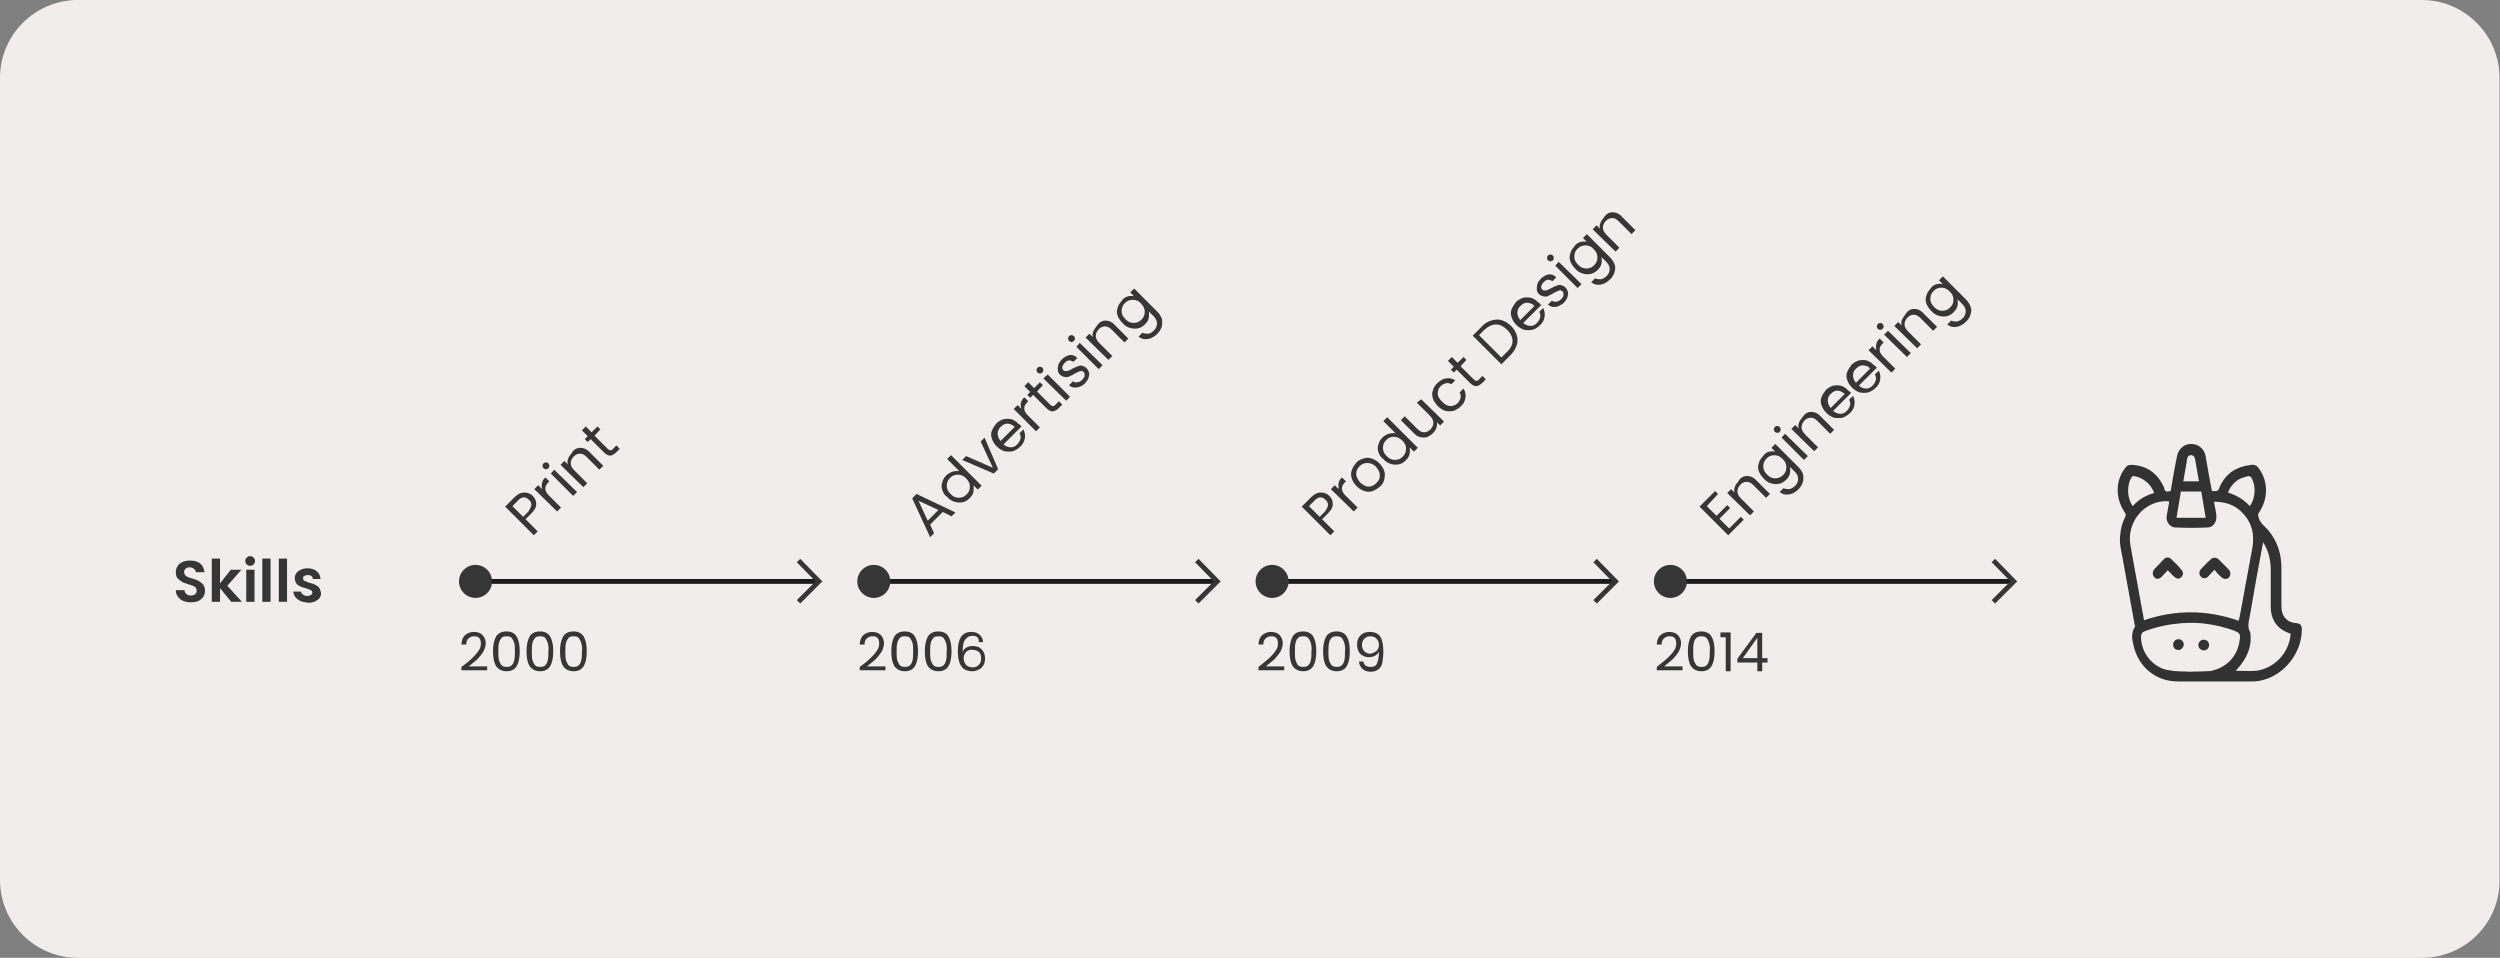 <?xml version="1.0" encoding="utf-8"?>
<!-- Generator: Adobe Illustrator 26.3.1, SVG Export Plug-In . SVG Version: 6.00 Build 0)  -->
<svg version="1.1" baseProfile="tiny" id="Layer_1" xmlns="http://www.w3.org/2000/svg" xmlns:xlink="http://www.w3.org/1999/xlink"
	 x="0px" y="0px" width="514.7px" height="197.2px" viewBox="0 0 514.7 197.2" overflow="visible" xml:space="preserve">
<rect x="0" y="0" width="514.7" height="197.2" fill="#808080" stroke="none"/>
<path fill="#F2EDED" d="M498.6,197.2H16c-8.8,0-16-7.2-16-16V16C0,7.2,7.2,0,16,0h482.6c8.8,0,16,7.2,16,16v165.2
	C514.7,190,507.5,197.2,498.6,197.2z"/>
<g>
	<path fill="#363636" d="M37.7,123.7c-0.5-0.2-0.8-0.5-1.1-0.9c-0.3-0.4-0.4-0.8-0.4-1.3H38c0,0.3,0.1,0.6,0.4,0.8
		c0.2,0.2,0.5,0.3,0.9,0.3c0.4,0,0.7-0.1,0.9-0.3c0.2-0.2,0.3-0.4,0.3-0.7c0-0.2-0.1-0.5-0.2-0.6s-0.3-0.3-0.6-0.4s-0.5-0.2-0.9-0.3
		c-0.5-0.2-1-0.3-1.3-0.5s-0.6-0.4-0.9-0.7s-0.4-0.7-0.4-1.3c0-0.5,0.1-0.9,0.4-1.3c0.2-0.4,0.6-0.6,1-0.8c0.4-0.2,1-0.3,1.5-0.3
		c0.9,0,1.6,0.2,2.1,0.6s0.8,1,0.9,1.8h-1.8c0-0.3-0.1-0.5-0.4-0.7c-0.2-0.2-0.5-0.3-0.9-0.3c-0.3,0-0.6,0.1-0.8,0.3
		c-0.2,0.2-0.3,0.4-0.3,0.7c0,0.2,0.1,0.4,0.2,0.6c0.1,0.1,0.3,0.3,0.6,0.4c0.2,0.1,0.5,0.2,0.9,0.3c0.5,0.2,1,0.3,1.3,0.5
		c0.3,0.2,0.6,0.4,0.9,0.7c0.2,0.3,0.4,0.7,0.4,1.3c0,0.4-0.1,0.9-0.3,1.2s-0.6,0.7-1,0.9c-0.4,0.2-1,0.3-1.6,0.3
		C38.7,124,38.2,123.9,37.7,123.7z"/>
	<path fill="#363636" d="M47.6,123.9l-2.3-2.8v2.8h-1.7V115h1.7v5.1l2.2-2.8h2.2l-2.9,3.3l3,3.3H47.6z"/>
	<path fill="#363636" d="M50.8,116.2c-0.2-0.2-0.3-0.4-0.3-0.7s0.1-0.5,0.3-0.7c0.2-0.2,0.4-0.3,0.7-0.3c0.3,0,0.5,0.1,0.7,0.3
		c0.2,0.2,0.3,0.4,0.3,0.7s-0.1,0.5-0.3,0.7c-0.2,0.2-0.4,0.3-0.7,0.3C51.3,116.5,51,116.4,50.8,116.2z M52.4,117.3v6.6h-1.7v-6.6
		H52.4z"/>
	<path fill="#363636" d="M55.7,115v8.9H54V115H55.7z"/>
	<path fill="#363636" d="M59.1,115v8.9h-1.7V115H59.1z"/>
	<path fill="#363636" d="M61.8,123.7c-0.4-0.2-0.8-0.5-1-0.8s-0.4-0.7-0.4-1.1H62c0,0.3,0.2,0.5,0.4,0.6c0.2,0.2,0.5,0.3,0.8,0.3
		c0.3,0,0.6-0.1,0.8-0.2c0.2-0.1,0.3-0.3,0.3-0.5c0-0.2-0.1-0.4-0.3-0.5c-0.2-0.1-0.6-0.2-1-0.4c-0.5-0.1-0.9-0.2-1.2-0.4
		c-0.3-0.1-0.6-0.3-0.8-0.6c-0.2-0.3-0.3-0.6-0.3-1.1c0-0.4,0.1-0.7,0.3-1c0.2-0.3,0.5-0.5,0.9-0.7s0.9-0.3,1.4-0.3
		c0.8,0,1.4,0.2,1.9,0.6c0.5,0.4,0.7,0.9,0.8,1.6h-1.6c0-0.3-0.1-0.5-0.3-0.6c-0.2-0.2-0.5-0.2-0.8-0.2c-0.3,0-0.5,0.1-0.7,0.2
		s-0.2,0.3-0.2,0.5c0,0.2,0.1,0.4,0.3,0.5c0.2,0.1,0.6,0.2,1,0.4c0.5,0.1,0.9,0.2,1.2,0.4s0.6,0.3,0.8,0.6c0.2,0.3,0.3,0.6,0.4,1.1
		c0,0.4-0.1,0.7-0.3,1c-0.2,0.3-0.5,0.5-0.9,0.7s-0.9,0.3-1.4,0.3C62.7,124,62.2,123.9,61.8,123.7z"/>
</g>
<g>
	<path fill="#363636" d="M110.4,103.8c0,0.7-0.4,1.3-1.1,2l-1.1,1.1l2.5,2.5l-0.8,0.8l-5.9-5.9l1.9-1.9c0.7-0.7,1.3-1,2-1
		c0.7,0,1.3,0.2,1.8,0.7C110.2,102.6,110.4,103.2,110.4,103.8z M109.4,104c0-0.4-0.1-0.8-0.5-1.1c-0.7-0.7-1.5-0.7-2.3,0.2l-1.1,1.1
		l2.2,2.2l1.1-1.1C109.1,104.8,109.3,104.4,109.4,104z"/>
	<path fill="#363636" d="M111.6,99.4c0.1-0.4,0.3-0.8,0.7-1.1l0.8,0.8l-0.2,0.2c-0.9,0.9-0.8,1.8,0.1,2.7l2.5,2.5l-0.8,0.8l-4.7-4.6
		l0.8-0.8l0.8,0.8C111.5,100.2,111.5,99.8,111.6,99.4z"/>
	<path fill="#363636" d="M112.4,96.6c-0.2,0-0.4-0.1-0.5-0.2c-0.1-0.1-0.2-0.3-0.2-0.5c0-0.2,0.1-0.4,0.2-0.5
		c0.1-0.1,0.3-0.2,0.5-0.2s0.4,0.1,0.5,0.2c0.1,0.1,0.2,0.3,0.2,0.5c0,0.2-0.1,0.4-0.2,0.5C112.8,96.5,112.6,96.6,112.4,96.6z
		 M114.1,96.7l4.7,4.6l-0.8,0.8l-4.6-4.6L114.1,96.7z"/>
	<path fill="#363636" d="M119.5,92.2c0.7,0,1.4,0.3,2,1l2.7,2.7l-0.8,0.8l-2.6-2.6c-0.5-0.5-0.9-0.7-1.4-0.7c-0.5,0-0.9,0.2-1.3,0.6
		c-0.4,0.4-0.6,0.9-0.6,1.4c0,0.5,0.3,1,0.8,1.5l2.6,2.6l-0.8,0.8l-4.7-4.6l0.8-0.8l0.7,0.7c-0.1-0.4-0.1-0.8,0.1-1.2
		c0.1-0.4,0.4-0.7,0.7-1.1C118.1,92.5,118.8,92.2,119.5,92.2z"/>
	<path fill="#363636" d="M122.4,89.7l2.7,2.7c0.2,0.2,0.4,0.3,0.6,0.3c0.2,0,0.4-0.1,0.6-0.4l0.6-0.6l0.7,0.7l-0.7,0.7
		c-0.4,0.4-0.9,0.7-1.3,0.7s-0.8-0.2-1.3-0.7l-2.7-2.7l-0.6,0.6l-0.6-0.6l0.6-0.6l-1.2-1.2l0.8-0.8l1.2,1.2l1.2-1.2l0.6,0.6
		L122.4,89.7z"/>
</g>
<g>
	<path fill="#363636" d="M97.2,135.5c0.5-0.5,1-1,1.3-1.5c0.4-0.5,0.5-1,0.5-1.5c0-0.5-0.1-0.9-0.3-1.1c-0.2-0.3-0.6-0.4-1.1-0.4
		c-0.5,0-0.9,0.2-1.2,0.5c-0.3,0.3-0.4,0.7-0.4,1.2h-1c0-0.8,0.3-1.5,0.7-1.9s1.1-0.7,1.8-0.7c0.8,0,1.4,0.2,1.8,0.6
		c0.4,0.4,0.7,1,0.7,1.7c0,0.6-0.2,1.2-0.5,1.8c-0.4,0.6-0.8,1.1-1.2,1.5s-1.1,0.9-1.8,1.5h3.8v0.8h-5.3v-0.7
		C96,136.6,96.7,136,97.2,135.5z"/>
	<path fill="#363636" d="M102.1,131.1c0.4-0.7,1.1-1.1,2.2-1.1c1,0,1.7,0.4,2.1,1.1c0.4,0.7,0.6,1.7,0.6,3c0,1.3-0.2,2.3-0.6,3
		c-0.4,0.7-1.1,1.1-2.1,1.1c-1,0-1.7-0.4-2.2-1.1c-0.4-0.7-0.6-1.7-0.6-3C101.5,132.8,101.7,131.9,102.1,131.1z M105.9,132.5
		c-0.1-0.4-0.3-0.8-0.5-1.1s-0.6-0.4-1.1-0.4c-0.5,0-0.9,0.1-1.1,0.4s-0.4,0.6-0.5,1.1c-0.1,0.4-0.1,1-0.1,1.6c0,0.7,0,1.2,0.1,1.7
		c0.1,0.4,0.3,0.8,0.5,1.1c0.3,0.3,0.6,0.4,1.1,0.4c0.5,0,0.9-0.1,1.1-0.4c0.3-0.3,0.4-0.6,0.5-1.1c0.1-0.4,0.1-1,0.1-1.7
		C106,133.5,106,132.9,105.9,132.5z"/>
	<path fill="#363636" d="M109,131.1c0.4-0.7,1.1-1.1,2.2-1.1c1,0,1.7,0.4,2.1,1.1c0.4,0.7,0.6,1.7,0.6,3c0,1.3-0.2,2.3-0.6,3
		c-0.4,0.7-1.1,1.1-2.1,1.1c-1,0-1.7-0.4-2.2-1.1c-0.4-0.7-0.6-1.7-0.6-3C108.4,132.8,108.6,131.9,109,131.1z M112.8,132.5
		c-0.1-0.4-0.3-0.8-0.5-1.1s-0.6-0.4-1.1-0.4c-0.5,0-0.9,0.1-1.1,0.4s-0.4,0.6-0.5,1.1c-0.1,0.4-0.1,1-0.1,1.6c0,0.7,0,1.2,0.1,1.7
		c0.1,0.4,0.3,0.8,0.5,1.1c0.3,0.3,0.6,0.4,1.1,0.4c0.5,0,0.9-0.1,1.1-0.4c0.3-0.3,0.4-0.6,0.5-1.1c0.1-0.4,0.1-1,0.1-1.7
		C113,133.5,112.9,132.9,112.8,132.5z"/>
	<path fill="#363636" d="M115.9,131.1c0.4-0.7,1.1-1.1,2.2-1.1c1,0,1.7,0.4,2.1,1.1c0.4,0.7,0.6,1.7,0.6,3c0,1.3-0.2,2.3-0.6,3
		c-0.4,0.7-1.1,1.1-2.1,1.1c-1,0-1.7-0.4-2.2-1.1c-0.4-0.7-0.6-1.7-0.6-3C115.3,132.8,115.5,131.9,115.9,131.1z M119.7,132.5
		c-0.1-0.4-0.3-0.8-0.5-1.1s-0.6-0.4-1.1-0.4c-0.5,0-0.9,0.1-1.1,0.4s-0.4,0.6-0.5,1.1c-0.1,0.4-0.1,1-0.1,1.6c0,0.7,0,1.2,0.1,1.7
		c0.1,0.4,0.3,0.8,0.5,1.1c0.3,0.3,0.6,0.4,1.1,0.4c0.5,0,0.9-0.1,1.1-0.4c0.3-0.3,0.4-0.6,0.5-1.1c0.1-0.4,0.1-1,0.1-1.7
		C119.9,133.5,119.8,132.9,119.7,132.5z"/>
</g>
<g>
	<path fill="#363636" d="M179.2,135.5c0.5-0.5,1-1,1.3-1.5c0.4-0.5,0.5-1,0.5-1.5c0-0.5-0.1-0.9-0.3-1.1c-0.2-0.3-0.6-0.4-1.1-0.4
		c-0.5,0-0.9,0.2-1.2,0.5c-0.3,0.3-0.4,0.7-0.4,1.2h-1c0-0.8,0.3-1.5,0.7-1.9s1.1-0.7,1.8-0.7c0.8,0,1.4,0.2,1.8,0.6
		c0.4,0.4,0.7,1,0.7,1.7c0,0.6-0.2,1.2-0.5,1.8c-0.4,0.6-0.8,1.1-1.2,1.5s-1.1,0.9-1.8,1.5h3.8v0.8h-5.3v-0.7
		C178,136.6,178.7,136,179.2,135.5z"/>
	<path fill="#363636" d="M184.1,131.1c0.4-0.7,1.1-1.1,2.2-1.1c1,0,1.7,0.4,2.1,1.1c0.4,0.7,0.6,1.7,0.6,3c0,1.3-0.2,2.3-0.6,3
		c-0.4,0.7-1.1,1.1-2.1,1.1c-1,0-1.7-0.4-2.2-1.1c-0.4-0.7-0.6-1.7-0.6-3C183.5,132.8,183.7,131.9,184.1,131.1z M187.9,132.5
		c-0.1-0.4-0.3-0.8-0.5-1.1s-0.6-0.4-1.1-0.4c-0.5,0-0.9,0.1-1.1,0.4s-0.4,0.6-0.5,1.1c-0.1,0.4-0.1,1-0.1,1.6c0,0.7,0,1.2,0.1,1.7
		c0.1,0.4,0.3,0.8,0.5,1.1c0.3,0.3,0.6,0.4,1.1,0.4c0.5,0,0.9-0.1,1.1-0.4c0.3-0.3,0.4-0.6,0.5-1.1c0.1-0.4,0.1-1,0.1-1.7
		C188,133.5,188,132.9,187.9,132.5z"/>
	<path fill="#363636" d="M191,131.1c0.4-0.7,1.1-1.1,2.2-1.1c1,0,1.7,0.4,2.1,1.1c0.4,0.7,0.6,1.7,0.6,3c0,1.3-0.2,2.3-0.6,3
		c-0.4,0.7-1.1,1.1-2.1,1.1c-1,0-1.7-0.4-2.2-1.1c-0.4-0.7-0.6-1.7-0.6-3C190.4,132.8,190.6,131.9,191,131.1z M194.8,132.5
		c-0.1-0.4-0.3-0.8-0.5-1.1s-0.6-0.4-1.1-0.4c-0.5,0-0.9,0.1-1.1,0.4s-0.4,0.6-0.5,1.1c-0.1,0.4-0.1,1-0.1,1.6c0,0.7,0,1.2,0.1,1.7
		c0.1,0.4,0.3,0.8,0.5,1.1c0.3,0.3,0.6,0.4,1.1,0.4c0.5,0,0.9-0.1,1.1-0.4c0.3-0.3,0.4-0.6,0.5-1.1c0.1-0.4,0.1-1,0.1-1.7
		C195,133.5,194.9,132.9,194.8,132.5z"/>
	<path fill="#363636" d="M200.2,130.9c-0.7,0-1.1,0.3-1.5,0.8s-0.5,1.3-0.5,2.5c0.2-0.4,0.4-0.7,0.8-0.9c0.4-0.2,0.8-0.3,1.3-0.3
		c0.8,0,1.4,0.2,1.8,0.7c0.5,0.5,0.7,1.1,0.7,1.9c0,0.5-0.1,0.9-0.3,1.3c-0.2,0.4-0.5,0.7-0.9,0.9c-0.4,0.2-0.9,0.4-1.4,0.4
		c-0.8,0-1.3-0.2-1.8-0.5c-0.4-0.3-0.7-0.8-0.9-1.4c-0.2-0.6-0.3-1.3-0.3-2.2c0-2.7,0.9-4,2.8-4c0.7,0,1.3,0.2,1.7,0.6
		s0.7,0.9,0.7,1.5h-0.9C201.6,131.3,201.1,130.9,200.2,130.9z M199.4,133.9c-0.3,0.1-0.5,0.3-0.7,0.6c-0.2,0.3-0.3,0.6-0.3,1
		c0,0.6,0.2,1,0.5,1.4c0.3,0.3,0.8,0.5,1.4,0.5c0.5,0,0.9-0.2,1.2-0.5c0.3-0.3,0.5-0.7,0.5-1.3c0-0.6-0.1-1-0.4-1.3
		c-0.3-0.3-0.7-0.5-1.3-0.5C199.9,133.7,199.6,133.8,199.4,133.9z"/>
</g>
<g>
	<path fill="#363636" d="M261.3,135.5c0.5-0.5,1-1,1.3-1.5c0.4-0.5,0.5-1,0.5-1.5c0-0.5-0.1-0.9-0.3-1.1c-0.2-0.3-0.6-0.4-1.1-0.4
		c-0.5,0-0.9,0.2-1.2,0.5c-0.3,0.3-0.4,0.7-0.4,1.2h-1c0-0.8,0.3-1.5,0.7-1.9c0.5-0.4,1.1-0.7,1.8-0.7c0.8,0,1.4,0.2,1.8,0.6
		s0.7,1,0.7,1.7c0,0.6-0.2,1.2-0.5,1.8c-0.4,0.6-0.8,1.1-1.2,1.5s-1.1,0.9-1.8,1.5h3.8v0.8h-5.3v-0.7
		C260,136.6,260.7,136,261.3,135.5z"/>
	<path fill="#363636" d="M266.1,131.1c0.4-0.7,1.1-1.1,2.2-1.1c1,0,1.7,0.4,2.1,1.1c0.4,0.7,0.6,1.7,0.6,3c0,1.3-0.2,2.3-0.6,3
		c-0.4,0.7-1.1,1.1-2.1,1.1c-1,0-1.7-0.4-2.2-1.1c-0.4-0.7-0.6-1.7-0.6-3C265.5,132.8,265.7,131.9,266.1,131.1z M269.9,132.5
		c-0.1-0.4-0.3-0.8-0.5-1.1c-0.3-0.3-0.6-0.4-1.1-0.4c-0.5,0-0.9,0.1-1.1,0.4c-0.3,0.3-0.4,0.6-0.5,1.1c-0.1,0.4-0.1,1-0.1,1.6
		c0,0.7,0,1.2,0.1,1.7c0.1,0.4,0.3,0.8,0.5,1.1c0.3,0.3,0.6,0.4,1.1,0.4c0.5,0,0.9-0.1,1.1-0.4c0.3-0.3,0.4-0.6,0.5-1.1
		c0.1-0.4,0.1-1,0.1-1.7C270.1,133.5,270,132.9,269.9,132.5z"/>
	<path fill="#363636" d="M273,131.1c0.4-0.7,1.1-1.1,2.2-1.1c1,0,1.7,0.4,2.1,1.1c0.4,0.7,0.6,1.7,0.6,3c0,1.3-0.2,2.3-0.6,3
		c-0.4,0.7-1.1,1.1-2.1,1.1c-1,0-1.7-0.4-2.2-1.1c-0.4-0.7-0.6-1.7-0.6-3C272.4,132.8,272.6,131.9,273,131.1z M276.8,132.5
		c-0.1-0.4-0.3-0.8-0.5-1.1c-0.3-0.3-0.6-0.4-1.1-0.4c-0.5,0-0.9,0.1-1.1,0.4c-0.3,0.3-0.4,0.6-0.5,1.1c-0.1,0.4-0.1,1-0.1,1.6
		c0,0.7,0,1.2,0.1,1.7c0.1,0.4,0.3,0.8,0.5,1.1c0.3,0.3,0.6,0.4,1.1,0.4c0.5,0,0.9-0.1,1.1-0.4c0.3-0.3,0.4-0.6,0.5-1.1
		c0.1-0.4,0.1-1,0.1-1.7C277,133.5,276.9,132.9,276.8,132.5z"/>
	<path fill="#363636" d="M281.1,137c0.3,0.2,0.6,0.3,1.1,0.3c0.6,0,1.1-0.2,1.3-0.7s0.4-1.3,0.4-2.4c-0.2,0.3-0.4,0.6-0.8,0.8
		c-0.4,0.2-0.8,0.3-1.2,0.3c-0.5,0-0.9-0.1-1.3-0.3c-0.4-0.2-0.7-0.5-0.9-0.9s-0.3-0.9-0.3-1.4c0-0.8,0.2-1.4,0.7-1.9
		c0.5-0.5,1.1-0.7,1.9-0.7c1,0,1.7,0.3,2.2,1c0.4,0.7,0.6,1.7,0.6,3c0,0.9-0.1,1.7-0.2,2.3s-0.4,1.1-0.8,1.4s-0.9,0.5-1.6,0.5
		c-0.7,0-1.3-0.2-1.7-0.6s-0.7-0.9-0.7-1.5h0.9C280.7,136.4,280.9,136.8,281.1,137z M283.4,134c0.3-0.3,0.5-0.7,0.5-1.2
		c0-0.6-0.2-1-0.5-1.3c-0.3-0.3-0.7-0.5-1.3-0.5c-0.5,0-0.9,0.2-1.2,0.5c-0.3,0.3-0.5,0.7-0.5,1.3c0,0.5,0.2,1,0.5,1.3
		c0.3,0.3,0.7,0.5,1.3,0.5C282.7,134.4,283.1,134.3,283.4,134z"/>
</g>
<g>
	<path fill="#363636" d="M343.3,135.5c0.5-0.5,1-1,1.3-1.5c0.4-0.5,0.5-1,0.5-1.5c0-0.5-0.1-0.9-0.3-1.1c-0.2-0.3-0.6-0.4-1.1-0.4
		c-0.5,0-0.9,0.2-1.2,0.5c-0.3,0.3-0.4,0.7-0.4,1.2h-1c0-0.8,0.3-1.5,0.7-1.9c0.5-0.4,1.1-0.7,1.8-0.7c0.8,0,1.4,0.2,1.8,0.6
		s0.7,1,0.7,1.7c0,0.6-0.2,1.2-0.5,1.8c-0.4,0.6-0.8,1.1-1.2,1.5s-1.1,0.9-1.8,1.5h3.8v0.8h-5.3v-0.7
		C342,136.6,342.7,136,343.3,135.5z"/>
	<path fill="#363636" d="M348.1,131.1c0.4-0.7,1.1-1.1,2.2-1.1c1,0,1.7,0.4,2.1,1.1c0.4,0.7,0.6,1.7,0.6,3c0,1.3-0.2,2.3-0.6,3
		c-0.4,0.7-1.1,1.1-2.1,1.1c-1,0-1.7-0.4-2.2-1.1c-0.4-0.7-0.6-1.7-0.6-3C347.5,132.8,347.7,131.9,348.1,131.1z M351.9,132.5
		c-0.1-0.4-0.3-0.8-0.5-1.1c-0.3-0.3-0.6-0.4-1.1-0.4c-0.5,0-0.9,0.1-1.1,0.4c-0.3,0.3-0.4,0.6-0.5,1.1c-0.1,0.4-0.1,1-0.1,1.6
		c0,0.7,0,1.2,0.1,1.7c0.1,0.4,0.3,0.8,0.5,1.1c0.3,0.3,0.6,0.4,1.1,0.4c0.5,0,0.9-0.1,1.1-0.4c0.3-0.3,0.4-0.6,0.5-1.1
		c0.1-0.4,0.1-1,0.1-1.7C352.1,133.5,352,132.9,351.9,132.5z"/>
	<path fill="#363636" d="M354.2,131.1v-0.9h2.1v8h-1v-7H354.2z"/>
	<path fill="#363636" d="M357.7,136.4v-0.8l3.9-5.3h1.2v5.2h1.1v0.9h-1.1v1.8h-1v-1.8H357.7z M361.8,131.3l-3,4.2h3V131.3z"/>
</g>
<line fill="none" stroke="#1C1C1C" stroke-miterlimit="10" x1="96.5" y1="119.7" x2="168.6" y2="119.7"/>
<circle fill="#363636" cx="97.9" cy="119.7" r="3.4"/>
<polyline fill="none" stroke="#363636" stroke-miterlimit="10" points="164.4,115.4 168.6,119.7 164.4,123.9 "/>
<g>
	<path fill="#363636" d="M194.1,105.4l-2.6,2.6l0.8,1.8l-0.8,0.8l-3.7-8l0.9-0.9l8,3.8l-0.8,0.8L194.1,105.4z M193.2,105l-4.1-1.9
		l1.9,4.1L193.2,105z"/>
	<path fill="#363636" d="M194,100.9c-0.2-0.6-0.2-1.1,0-1.6c0.1-0.5,0.4-1,0.8-1.4c0.4-0.4,0.8-0.6,1.3-0.8c0.5-0.1,0.9-0.2,1.4-0.1
		l-2.5-2.5l0.8-0.8l6.3,6.3l-0.8,0.8l-0.9-0.9c0.1,0.4,0.1,0.9,0,1.4c-0.1,0.5-0.4,0.9-0.8,1.3c-0.4,0.4-0.9,0.7-1.4,0.8
		c-0.5,0.1-1.1,0.1-1.7-0.1c-0.6-0.2-1.1-0.5-1.5-1C194.5,102,194.2,101.5,194,100.9z M197.8,97.8c-0.4-0.1-0.8-0.1-1.2,0
		c-0.4,0.1-0.7,0.3-1,0.6c-0.3,0.3-0.5,0.6-0.6,1c-0.1,0.4-0.1,0.8,0,1.2c0.1,0.4,0.4,0.8,0.7,1.1c0.4,0.4,0.7,0.6,1.1,0.7
		c0.4,0.1,0.8,0.1,1.2,0s0.7-0.3,1-0.6c0.3-0.3,0.5-0.6,0.6-1c0.1-0.4,0.1-0.8,0-1.2c-0.1-0.4-0.4-0.8-0.7-1.1
		C198.6,98.2,198.2,97.9,197.8,97.8z"/>
	<path fill="#363636" d="M204.4,96.3l-2.5-5.4l0.8-0.8l2.8,6.5l-0.9,0.9l-6.5-2.8l0.8-0.8L204.4,96.3z"/>
	<path fill="#363636" d="M210.3,87.8l-3.7,3.7c0.5,0.4,1,0.6,1.5,0.6s1-0.2,1.4-0.7c0.3-0.3,0.5-0.7,0.6-1.1c0.1-0.4,0-0.7-0.2-1.1
		l0.8-0.8c0.3,0.6,0.4,1.2,0.3,1.8s-0.4,1.3-1,1.8c-0.4,0.4-0.9,0.7-1.5,0.9c-0.5,0.1-1.1,0.1-1.7,0c-0.6-0.2-1.1-0.5-1.6-1
		c-0.5-0.5-0.8-1-1-1.6c-0.2-0.6-0.2-1.1,0-1.6c0.2-0.5,0.5-1,0.9-1.5c0.4-0.4,0.9-0.7,1.5-0.9c0.5-0.1,1.1-0.1,1.6,0
		c0.5,0.2,1,0.4,1.4,0.9C210,87.4,210.1,87.6,210.3,87.8z M207.9,87.3c-0.3-0.1-0.7-0.1-1,0c-0.3,0.1-0.6,0.3-0.9,0.6
		c-0.4,0.4-0.6,0.8-0.6,1.4c0,0.5,0.2,1,0.6,1.5l2.9-2.9C208.6,87.6,208.3,87.4,207.9,87.3z"/>
	<path fill="#363636" d="M210.2,82.9c0.1-0.4,0.3-0.8,0.7-1.1l0.8,0.8l-0.2,0.2c-0.9,0.9-0.8,1.8,0.1,2.7l2.5,2.5l-0.8,0.8l-4.6-4.6
		l0.8-0.8l0.8,0.8C210.1,83.7,210.1,83.3,210.2,82.9z"/>
	<path fill="#363636" d="M213.5,80.6l2.7,2.7c0.2,0.2,0.4,0.3,0.6,0.3c0.2,0,0.4-0.1,0.6-0.4l0.6-0.6l0.7,0.7l-0.7,0.7
		c-0.4,0.4-0.9,0.7-1.3,0.7c-0.4,0-0.8-0.2-1.3-0.7l-2.7-2.7l-0.6,0.6l-0.6-0.6l0.6-0.6l-1.2-1.2l0.8-0.8l1.2,1.2l1.2-1.2l0.6,0.6
		L213.5,80.6z"/>
	<path fill="#363636" d="M214.1,76.9c-0.2,0-0.4-0.1-0.5-0.2c-0.1-0.1-0.2-0.3-0.2-0.5c0-0.2,0.1-0.4,0.2-0.5
		c0.1-0.1,0.3-0.2,0.5-0.2s0.4,0.1,0.5,0.2c0.1,0.1,0.2,0.3,0.2,0.5c0,0.2-0.1,0.4-0.2,0.5C214.5,76.8,214.3,76.9,214.1,76.9z
		 M215.7,77.1l4.6,4.6l-0.8,0.8l-4.7-4.6L215.7,77.1z"/>
	<path fill="#363636" d="M222.3,79.6c-0.4,0.2-0.8,0.2-1.2,0.2c-0.4-0.1-0.7-0.2-1-0.5l0.8-0.8c0.3,0.2,0.6,0.3,0.9,0.2
		c0.3,0,0.7-0.2,1-0.5c0.3-0.3,0.5-0.6,0.5-0.9c0-0.3,0-0.5-0.2-0.7c-0.2-0.2-0.4-0.3-0.7-0.2c-0.3,0.1-0.7,0.3-1.1,0.5
		c-0.4,0.3-0.8,0.4-1.1,0.6c-0.3,0.1-0.6,0.2-1,0.1c-0.3,0-0.7-0.2-1-0.5c-0.2-0.2-0.4-0.5-0.4-0.9c-0.1-0.3,0-0.7,0.1-1.1
		c0.1-0.4,0.4-0.7,0.7-1.1c0.5-0.5,1.1-0.8,1.6-0.9s1.1,0.1,1.6,0.6l-0.8,0.8c-0.3-0.2-0.6-0.3-0.9-0.3c-0.3,0-0.6,0.2-0.9,0.5
		c-0.3,0.3-0.4,0.6-0.5,0.8c0,0.3,0,0.5,0.2,0.7c0.2,0.2,0.3,0.2,0.5,0.2c0.2,0,0.4,0,0.6-0.1c0.2-0.1,0.5-0.2,0.8-0.4
		c0.4-0.2,0.8-0.4,1.1-0.5s0.6-0.2,0.9-0.1s0.6,0.2,0.9,0.5c0.3,0.3,0.4,0.6,0.5,0.9c0.1,0.3,0,0.7-0.1,1.1
		c-0.1,0.4-0.4,0.7-0.7,1.1C223.1,79.2,222.7,79.5,222.3,79.6z"/>
	<path fill="#363636" d="M220.6,70.4c-0.2,0-0.4-0.1-0.5-0.2c-0.1-0.1-0.2-0.3-0.2-0.5c0-0.2,0.1-0.4,0.2-0.5
		c0.1-0.1,0.3-0.2,0.5-0.2c0.2,0,0.4,0.1,0.5,0.2c0.1,0.1,0.2,0.3,0.2,0.5c0,0.2-0.1,0.4-0.2,0.5C221,70.3,220.8,70.4,220.6,70.4z
		 M222.3,70.6l4.7,4.6l-0.8,0.8l-4.6-4.6L222.3,70.6z"/>
	<path fill="#363636" d="M227.6,66c0.7,0,1.4,0.3,2,1l2.7,2.7l-0.8,0.8l-2.6-2.6c-0.5-0.5-0.9-0.7-1.4-0.7c-0.5,0-0.9,0.2-1.3,0.6
		c-0.4,0.4-0.6,0.9-0.6,1.4c0,0.5,0.3,1,0.8,1.5l2.6,2.6l-0.8,0.8l-4.7-4.6l0.8-0.8l0.7,0.7c-0.1-0.4-0.1-0.8,0.1-1.2
		s0.4-0.7,0.7-1.1C226.3,66.3,227,66,227.6,66z"/>
	<path fill="#363636" d="M232.2,61c0.5-0.1,0.9-0.1,1.3,0l-0.8-0.8l0.8-0.8l4.8,4.8c0.4,0.4,0.7,0.9,0.9,1.4c0.1,0.5,0.1,1,0,1.6
		c-0.2,0.5-0.4,1-0.9,1.5c-0.6,0.6-1.3,1-2,1.1c-0.7,0.1-1.3,0-1.9-0.5l0.8-0.8c0.4,0.2,0.8,0.2,1.2,0.2s0.8-0.3,1.2-0.7
		c0.4-0.4,0.6-0.9,0.6-1.4c0-0.5-0.2-1-0.7-1.5l-1-1c0.1,0.4,0.1,0.9,0,1.4c-0.1,0.5-0.4,0.9-0.8,1.3c-0.4,0.4-0.9,0.7-1.4,0.8
		c-0.5,0.1-1.1,0.1-1.7-0.1c-0.6-0.2-1.1-0.5-1.5-1c-0.5-0.5-0.8-1-1-1.5c-0.2-0.6-0.2-1.1,0-1.6c0.1-0.5,0.4-1,0.8-1.4
		C231.2,61.4,231.7,61.2,232.2,61z M233.8,61.8c-0.4-0.1-0.8-0.1-1.2,0c-0.4,0.1-0.7,0.3-1,0.6c-0.3,0.3-0.5,0.6-0.6,1
		c-0.1,0.4-0.1,0.8,0,1.2c0.1,0.4,0.4,0.8,0.7,1.1c0.4,0.4,0.7,0.6,1.1,0.7c0.4,0.1,0.8,0.1,1.2,0s0.7-0.3,1-0.6
		c0.3-0.3,0.5-0.6,0.6-1c0.1-0.4,0.1-0.8,0-1.2c-0.1-0.4-0.4-0.8-0.7-1.1C234.6,62.1,234.2,61.9,233.8,61.8z"/>
</g>
<line fill="none" stroke="#1C1C1C" stroke-miterlimit="10" x1="178.5" y1="119.7" x2="250.6" y2="119.7"/>
<circle fill="#363636" cx="179.9" cy="119.7" r="3.4"/>
<polyline fill="none" stroke="#363636" stroke-miterlimit="10" points="246.4,115.4 250.6,119.7 246.4,123.9 "/>
<g>
	<path fill="#363636" d="M274.4,103.8c0,0.7-0.4,1.3-1.1,2l-1.1,1.1l2.5,2.5l-0.8,0.8l-5.9-5.9l1.9-1.9c0.7-0.7,1.3-1,2-1
		c0.7,0,1.3,0.2,1.8,0.7C274.2,102.6,274.4,103.2,274.4,103.8z M273.4,104c0-0.4-0.1-0.8-0.5-1.1c-0.7-0.7-1.5-0.7-2.3,0.2l-1.1,1.1
		l2.2,2.2l1.1-1.1C273.1,104.8,273.4,104.4,273.4,104z"/>
	<path fill="#363636" d="M275.6,99.4c0.1-0.4,0.3-0.8,0.7-1.1l0.8,0.8l-0.2,0.2c-0.9,0.9-0.8,1.8,0.1,2.7l2.5,2.5l-0.8,0.8l-4.7-4.6
		l0.8-0.8l0.8,0.8C275.6,100.2,275.5,99.8,275.6,99.4z"/>
	<path fill="#363636" d="M282.6,101.1c-0.6,0.2-1.1,0.2-1.7,0c-0.6-0.2-1.1-0.5-1.6-1c-0.5-0.5-0.8-1-1-1.6s-0.2-1.1,0-1.7
		c0.2-0.6,0.5-1,0.9-1.5s0.9-0.7,1.5-0.9c0.6-0.2,1.1-0.2,1.7,0s1.1,0.5,1.6,1c0.5,0.5,0.8,1,1,1.6c0.2,0.6,0.1,1.1,0,1.7
		s-0.5,1.1-0.9,1.5C283.6,100.6,283.1,100.9,282.6,101.1z M284,98.5c0.1-0.4,0.1-0.8,0-1.2c-0.1-0.4-0.4-0.8-0.7-1.2
		c-0.4-0.4-0.8-0.6-1.2-0.7c-0.4-0.1-0.8-0.1-1.2,0c-0.4,0.1-0.7,0.3-1,0.6c-0.3,0.3-0.5,0.6-0.6,1c-0.1,0.4-0.1,0.7,0,1.1
		c0.1,0.4,0.4,0.8,0.7,1.2c0.4,0.4,0.8,0.6,1.2,0.8c0.4,0.1,0.8,0.1,1.1,0c0.4-0.1,0.7-0.3,1-0.6S283.9,98.9,284,98.5z"/>
	<path fill="#363636" d="M283.8,93.1c-0.2-0.6-0.2-1.1,0-1.6c0.1-0.5,0.4-1,0.8-1.4c0.4-0.4,0.8-0.6,1.3-0.8
		c0.5-0.1,0.9-0.2,1.4-0.1l-2.5-2.5l0.8-0.8l6.3,6.3l-0.8,0.8l-0.9-0.9c0.1,0.4,0.1,0.9,0,1.4c-0.1,0.5-0.4,0.9-0.8,1.3
		c-0.4,0.4-0.9,0.7-1.4,0.8c-0.5,0.1-1.1,0.1-1.7-0.1c-0.6-0.2-1.1-0.5-1.5-1C284.3,94.2,284,93.7,283.8,93.1z M287.6,90
		c-0.4-0.1-0.8-0.1-1.2,0c-0.4,0.1-0.7,0.3-1,0.6c-0.3,0.3-0.5,0.6-0.6,1c-0.1,0.4-0.1,0.8,0,1.2c0.1,0.4,0.4,0.8,0.7,1.1
		c0.4,0.4,0.7,0.6,1.1,0.7c0.4,0.1,0.8,0.1,1.2,0s0.7-0.3,1-0.6c0.3-0.3,0.5-0.6,0.6-1c0.1-0.4,0.1-0.8,0-1.2
		c-0.1-0.4-0.4-0.8-0.7-1.1C288.4,90.4,288,90.2,287.6,90z"/>
	<path fill="#363636" d="M292.6,82.2l4.7,4.6l-0.8,0.8l-0.7-0.7c0.1,0.4,0.1,0.8-0.1,1.2c-0.1,0.4-0.4,0.8-0.7,1.1
		c-0.4,0.4-0.8,0.6-1.2,0.8c-0.4,0.1-0.9,0.1-1.4,0c-0.5-0.1-0.9-0.4-1.3-0.8l-2.7-2.7l0.8-0.8l2.6,2.6c0.5,0.5,0.9,0.7,1.4,0.7
		c0.5,0,0.9-0.2,1.3-0.6c0.4-0.4,0.6-0.9,0.6-1.4c0-0.5-0.3-1-0.8-1.5l-2.6-2.6L292.6,82.2z"/>
	<path fill="#363636" d="M295,82c-0.2-0.6-0.2-1.1,0-1.6c0.1-0.5,0.4-1,0.9-1.5c0.6-0.6,1.2-0.9,1.8-1c0.6-0.1,1.3,0,1.9,0.4
		l-0.8,0.8c-0.4-0.2-0.7-0.3-1.1-0.2s-0.8,0.3-1.1,0.6c-0.4,0.4-0.6,0.9-0.6,1.5c0,0.6,0.3,1.1,0.9,1.7c0.6,0.6,1.1,0.9,1.7,0.9
		c0.6,0,1.1-0.2,1.5-0.6c0.3-0.3,0.5-0.7,0.6-1.1c0.1-0.4,0-0.8-0.2-1.1l0.8-0.8c0.4,0.6,0.5,1.2,0.4,1.9c-0.1,0.7-0.4,1.3-1,1.8
		c-0.4,0.4-0.9,0.7-1.5,0.9c-0.5,0.1-1.1,0.1-1.6,0c-0.6-0.2-1.1-0.5-1.6-1C295.5,83,295.1,82.5,295,82z"/>
	<path fill="#363636" d="M300.7,75.4l2.7,2.7c0.2,0.2,0.4,0.3,0.6,0.3c0.2,0,0.4-0.1,0.6-0.4l0.6-0.6l0.7,0.7l-0.7,0.7
		c-0.4,0.4-0.9,0.7-1.3,0.7c-0.4,0-0.8-0.2-1.3-0.7l-2.7-2.7l-0.6,0.6l-0.6-0.6l0.6-0.6l-1.2-1.2l0.8-0.8l1.2,1.2l1.2-1.2l0.6,0.6
		L300.7,75.4z"/>
	<path fill="#363636" d="M307,66c0.7-0.2,1.4-0.3,2.1-0.1c0.7,0.2,1.4,0.6,2,1.2c0.6,0.6,1,1.3,1.2,2c0.2,0.7,0.2,1.4-0.1,2.1
		c-0.2,0.7-0.7,1.4-1.3,2l-1.8,1.8l-5.9-5.9l1.8-1.8C305.6,66.6,306.3,66.2,307,66z M311.4,70.2c0-0.8-0.4-1.6-1.1-2.3
		c-0.7-0.7-1.5-1.1-2.3-1.1c-0.8,0-1.6,0.4-2.4,1.1l-1.1,1.1l4.6,4.6l1.1-1.1C311,71.8,311.4,71,311.4,70.2z"/>
	<path fill="#363636" d="M317.3,62.8l-3.7,3.7c0.5,0.4,1,0.6,1.5,0.6c0.5,0,1-0.2,1.4-0.7c0.3-0.3,0.5-0.7,0.6-1.1
		c0.1-0.4,0-0.7-0.2-1.1l0.8-0.8c0.3,0.6,0.4,1.2,0.3,1.8c-0.1,0.7-0.4,1.3-1,1.8c-0.4,0.4-0.9,0.7-1.5,0.9c-0.5,0.1-1.1,0.1-1.7,0
		c-0.6-0.2-1.1-0.5-1.6-1c-0.5-0.5-0.8-1-1-1.6c-0.2-0.6-0.2-1.1,0-1.6c0.2-0.5,0.5-1,0.9-1.5c0.4-0.4,0.9-0.7,1.5-0.9
		c0.5-0.1,1.1-0.1,1.6,0c0.5,0.2,1,0.4,1.4,0.9C317,62.4,317.1,62.6,317.3,62.8z M314.9,62.4c-0.3-0.1-0.7-0.1-1,0
		c-0.3,0.1-0.6,0.3-0.9,0.6c-0.4,0.4-0.6,0.8-0.6,1.4c0,0.5,0.2,1,0.6,1.5l2.9-2.9C315.6,62.6,315.2,62.5,314.9,62.4z"/>
	<path fill="#363636" d="M320.9,63c-0.4,0.2-0.8,0.2-1.2,0.2c-0.4-0.1-0.7-0.2-1-0.5l0.8-0.8c0.3,0.2,0.6,0.3,0.9,0.2
		c0.3,0,0.7-0.2,1-0.5c0.3-0.3,0.5-0.6,0.5-0.9s0-0.5-0.2-0.7c-0.2-0.2-0.4-0.3-0.7-0.2c-0.3,0.1-0.7,0.3-1.1,0.5
		c-0.4,0.3-0.8,0.4-1.1,0.6s-0.6,0.2-1,0.1c-0.3,0-0.7-0.2-1-0.5c-0.2-0.2-0.4-0.5-0.4-0.9s0-0.7,0.1-1.1c0.1-0.4,0.4-0.7,0.7-1.1
		c0.5-0.5,1.1-0.8,1.6-0.9c0.6-0.1,1.1,0.1,1.6,0.6l-0.8,0.8c-0.3-0.2-0.6-0.3-0.9-0.3c-0.3,0-0.6,0.2-0.9,0.5
		c-0.3,0.3-0.4,0.6-0.5,0.8c0,0.3,0,0.5,0.2,0.7c0.2,0.2,0.3,0.2,0.5,0.2c0.2,0,0.4,0,0.6-0.1c0.2-0.1,0.5-0.2,0.8-0.4
		c0.4-0.2,0.8-0.4,1.1-0.5s0.6-0.2,0.9-0.1s0.6,0.2,0.9,0.5c0.3,0.3,0.4,0.6,0.5,0.9c0.1,0.3,0,0.7-0.1,1.1
		c-0.1,0.4-0.4,0.7-0.7,1.1C321.7,62.6,321.3,62.8,320.9,63z"/>
	<path fill="#363636" d="M319.2,53.8c-0.2,0-0.4-0.1-0.5-0.2c-0.1-0.1-0.2-0.3-0.2-0.5c0-0.2,0.1-0.4,0.2-0.5
		c0.1-0.1,0.3-0.2,0.5-0.2s0.4,0.1,0.5,0.2c0.1,0.1,0.2,0.3,0.2,0.5c0,0.2-0.1,0.4-0.2,0.5C319.6,53.7,319.4,53.8,319.2,53.8z
		 M320.9,53.9l4.7,4.6l-0.8,0.8l-4.6-4.6L320.9,53.9z"/>
	<path fill="#363636" d="M325.4,49.8c0.5-0.1,0.9-0.1,1.3,0l-0.8-0.8l0.8-0.8l4.8,4.8c0.4,0.4,0.7,0.9,0.9,1.4c0.2,0.5,0.2,1,0,1.6
		c-0.1,0.5-0.4,1-0.9,1.5c-0.6,0.6-1.3,1-2,1.1c-0.7,0.1-1.3,0-1.9-0.5l0.8-0.8c0.4,0.2,0.8,0.2,1.2,0.2c0.4-0.1,0.8-0.3,1.2-0.7
		c0.4-0.4,0.6-0.9,0.6-1.4c0-0.5-0.2-1-0.7-1.5l-1-1c0.1,0.4,0.1,0.9,0,1.4c-0.1,0.5-0.4,0.9-0.8,1.3c-0.4,0.4-0.9,0.7-1.4,0.8
		s-1.1,0.1-1.7-0.1c-0.6-0.2-1.1-0.5-1.5-1c-0.5-0.5-0.8-1-1-1.5c-0.2-0.6-0.2-1.1,0-1.6c0.1-0.5,0.4-1,0.8-1.4
		C324.4,50.2,324.9,50,325.4,49.8z M327,50.6c-0.4-0.1-0.8-0.1-1.2,0c-0.4,0.1-0.7,0.3-1,0.6c-0.3,0.3-0.5,0.6-0.6,1
		c-0.1,0.4-0.1,0.8,0,1.2c0.1,0.4,0.4,0.8,0.7,1.1c0.4,0.4,0.7,0.6,1.1,0.7c0.4,0.1,0.8,0.1,1.2,0c0.4-0.1,0.7-0.3,1-0.6
		c0.3-0.3,0.5-0.6,0.6-1c0.1-0.4,0.1-0.8,0-1.2c-0.1-0.4-0.4-0.8-0.7-1.1C327.8,50.9,327.4,50.7,327,50.6z"/>
	<path fill="#363636" d="M332,43.7c0.7,0,1.4,0.3,2,1l2.7,2.7l-0.8,0.8l-2.6-2.6c-0.5-0.5-0.9-0.7-1.4-0.7c-0.5,0-0.9,0.2-1.3,0.6
		c-0.4,0.4-0.6,0.9-0.6,1.4c0,0.5,0.3,1,0.8,1.5l2.6,2.6l-0.8,0.8l-4.7-4.6l0.8-0.8l0.7,0.7c-0.1-0.4-0.1-0.8,0.1-1.2
		c0.1-0.4,0.4-0.7,0.7-1.1C330.7,44,331.3,43.7,332,43.7z"/>
</g>
<line fill="none" stroke="#1C1C1C" stroke-miterlimit="10" x1="260.5" y1="119.7" x2="332.6" y2="119.7"/>
<circle fill="#363636" cx="261.9" cy="119.7" r="3.4"/>
<polyline fill="none" stroke="#363636" stroke-miterlimit="10" points="328.4,115.4 332.6,119.7 328.4,123.9 "/>
<g>
	<path fill="#363636" d="M351.4,104.2l2,2l2.2-2.2l0.6,0.6l-2.2,2.2l2,2l2.4-2.4l0.6,0.6l-3.2,3.2l-5.9-5.9l3.2-3.2l0.6,0.6
		L351.4,104.2z"/>
	<path fill="#363636" d="M359.7,98c0.7,0,1.4,0.3,2,1l2.7,2.7l-0.8,0.8l-2.6-2.6c-0.5-0.5-0.9-0.7-1.4-0.7c-0.5,0-0.9,0.2-1.3,0.6
		c-0.4,0.4-0.6,0.9-0.6,1.4c0,0.5,0.3,1,0.8,1.5l2.6,2.6l-0.8,0.8l-4.7-4.6l0.8-0.8l0.7,0.7c-0.1-0.4-0.1-0.8,0.1-1.2
		c0.1-0.4,0.4-0.7,0.7-1.1C358.3,98.3,359,98,359.7,98z"/>
	<path fill="#363636" d="M364.2,93c0.5-0.1,0.9-0.1,1.3,0l-0.8-0.8l0.8-0.8l4.8,4.8c0.4,0.4,0.7,0.9,0.9,1.4c0.1,0.5,0.1,1,0,1.6
		c-0.2,0.5-0.4,1-0.9,1.5c-0.6,0.6-1.3,1-2,1.1c-0.7,0.1-1.3,0-1.9-0.5l0.8-0.8c0.4,0.2,0.8,0.2,1.2,0.2c0.4-0.1,0.8-0.3,1.2-0.7
		c0.4-0.4,0.6-0.9,0.6-1.4c0-0.5-0.2-1-0.7-1.5l-1-1c0.1,0.4,0.1,0.9,0,1.4c-0.1,0.5-0.4,0.9-0.8,1.3c-0.4,0.4-0.9,0.7-1.4,0.8
		c-0.5,0.1-1.1,0.1-1.7-0.1c-0.6-0.2-1.1-0.5-1.5-1c-0.5-0.5-0.8-1-1-1.5c-0.2-0.6-0.2-1.1,0-1.6c0.1-0.5,0.4-1,0.8-1.4
		C363.3,93.4,363.7,93.1,364.2,93z M365.9,93.8c-0.4-0.1-0.8-0.1-1.2,0c-0.4,0.1-0.7,0.3-1,0.6c-0.3,0.3-0.5,0.6-0.6,1
		c-0.1,0.4-0.1,0.8,0,1.2c0.1,0.4,0.4,0.8,0.7,1.1c0.4,0.4,0.7,0.6,1.1,0.7c0.4,0.1,0.8,0.1,1.2,0c0.4-0.1,0.7-0.3,1-0.6
		c0.3-0.3,0.5-0.6,0.6-1c0.1-0.4,0.1-0.8,0-1.2c-0.1-0.4-0.4-0.8-0.7-1.1C366.6,94.1,366.3,93.9,365.9,93.8z"/>
	<path fill="#363636" d="M365.9,89.1c-0.2,0-0.4-0.1-0.5-0.2c-0.1-0.1-0.2-0.3-0.2-0.5c0-0.2,0.1-0.4,0.2-0.5
		c0.1-0.1,0.3-0.2,0.5-0.2c0.2,0,0.4,0.1,0.5,0.2c0.1,0.1,0.2,0.3,0.2,0.5c0,0.2-0.1,0.4-0.2,0.5C366.3,89.1,366.1,89.1,365.9,89.1z
		 M367.5,89.3l4.7,4.6l-0.8,0.8l-4.6-4.6L367.5,89.3z"/>
	<path fill="#363636" d="M372.9,84.8c0.7,0,1.4,0.3,2,1l2.7,2.7l-0.8,0.8l-2.6-2.6c-0.5-0.5-0.9-0.7-1.4-0.7s-0.9,0.2-1.3,0.6
		c-0.4,0.4-0.6,0.9-0.6,1.4c0,0.5,0.3,1,0.8,1.5l2.6,2.6l-0.8,0.8l-4.7-4.6l0.8-0.8l0.7,0.7c-0.1-0.4-0.1-0.8,0.1-1.2
		c0.1-0.4,0.4-0.7,0.7-1.1C371.6,85.1,372.2,84.8,372.9,84.8z"/>
	<path fill="#363636" d="M381.1,80.9l-3.7,3.7c0.5,0.4,1,0.6,1.5,0.6s1-0.2,1.4-0.7c0.3-0.3,0.5-0.7,0.6-1.1c0.1-0.4,0-0.7-0.2-1.1
		l0.8-0.8c0.3,0.6,0.4,1.2,0.3,1.8c-0.1,0.7-0.4,1.3-1,1.8c-0.4,0.4-0.9,0.7-1.5,0.9c-0.5,0.1-1.1,0.1-1.7,0c-0.6-0.2-1.1-0.5-1.6-1
		c-0.5-0.5-0.8-1-1-1.6c-0.2-0.6-0.2-1.1,0-1.6c0.2-0.5,0.5-1,0.9-1.5c0.4-0.4,0.9-0.7,1.5-0.9c0.5-0.1,1.1-0.1,1.6,0
		c0.5,0.2,1,0.4,1.4,0.9C380.8,80.6,381,80.8,381.1,80.9z M378.8,80.5c-0.3-0.1-0.7-0.1-1,0c-0.3,0.1-0.6,0.3-0.9,0.6
		c-0.4,0.4-0.6,0.8-0.6,1.4c0,0.5,0.2,1,0.6,1.5l2.9-2.9C379.4,80.8,379.1,80.6,378.8,80.5z"/>
	<path fill="#363636" d="M386.4,75.7l-3.7,3.7c0.5,0.4,1,0.6,1.5,0.6s1-0.2,1.4-0.7c0.3-0.3,0.5-0.7,0.6-1.1c0.1-0.4,0-0.7-0.2-1.1
		l0.8-0.8c0.3,0.6,0.4,1.2,0.3,1.8c-0.1,0.7-0.4,1.3-1,1.8c-0.4,0.4-0.9,0.7-1.5,0.9c-0.5,0.1-1.1,0.1-1.7,0c-0.6-0.2-1.1-0.5-1.6-1
		c-0.5-0.5-0.8-1-1-1.6c-0.2-0.6-0.2-1.1,0-1.6c0.2-0.5,0.5-1,0.9-1.5c0.4-0.4,0.9-0.7,1.5-0.9c0.5-0.1,1.1-0.1,1.6,0
		c0.5,0.2,1,0.4,1.4,0.9C386.1,75.3,386.2,75.5,386.4,75.7z M384,75.3c-0.3-0.1-0.7-0.1-1,0c-0.3,0.1-0.6,0.3-0.9,0.6
		c-0.4,0.4-0.6,0.8-0.6,1.4c0,0.5,0.2,1,0.6,1.5l2.9-2.9C384.7,75.5,384.4,75.3,384,75.3z"/>
	<path fill="#363636" d="M386.3,70.8c0.1-0.4,0.3-0.8,0.7-1.1l0.8,0.8l-0.2,0.2c-0.9,0.9-0.8,1.8,0.1,2.7l2.5,2.5l-0.8,0.8l-4.7-4.6
		l0.8-0.8l0.8,0.8C386.2,71.6,386.2,71.2,386.3,70.8z"/>
	<path fill="#363636" d="M387.1,67.9c-0.2,0-0.4-0.1-0.5-0.2c-0.1-0.1-0.2-0.3-0.2-0.5c0-0.2,0.1-0.4,0.2-0.5
		c0.1-0.1,0.3-0.2,0.5-0.2c0.2,0,0.4,0.1,0.5,0.2c0.1,0.1,0.2,0.3,0.2,0.5c0,0.2-0.1,0.4-0.2,0.5C387.5,67.8,387.3,67.9,387.1,67.9z
		 M388.7,68.1l4.7,4.6l-0.8,0.8l-4.7-4.6L388.7,68.1z"/>
	<path fill="#363636" d="M394.1,63.6c0.7,0,1.4,0.3,2,1l2.7,2.7l-0.8,0.8l-2.6-2.6c-0.5-0.5-0.9-0.7-1.4-0.7c-0.5,0-0.9,0.2-1.3,0.6
		c-0.4,0.4-0.6,0.9-0.6,1.4c0,0.5,0.3,1,0.8,1.5l2.6,2.6l-0.8,0.8l-4.7-4.6l0.8-0.8l0.7,0.7c-0.1-0.4-0.1-0.8,0.1-1.2
		s0.4-0.7,0.7-1.1C392.8,63.9,393.4,63.6,394.1,63.6z"/>
	<path fill="#363636" d="M398.7,58.5c0.5-0.1,0.9-0.1,1.3,0l-0.8-0.8l0.8-0.8l4.8,4.8c0.4,0.4,0.7,0.9,0.9,1.4c0.2,0.5,0.2,1,0,1.6
		c-0.1,0.5-0.4,1-0.9,1.5c-0.6,0.6-1.3,1-2,1.1c-0.7,0.1-1.3,0-1.9-0.5l0.8-0.8c0.4,0.2,0.8,0.2,1.2,0.2c0.4-0.1,0.8-0.3,1.2-0.7
		c0.4-0.4,0.6-0.9,0.6-1.4c0-0.5-0.2-1-0.7-1.5l-1-1c0.1,0.4,0.1,0.9,0,1.4c-0.1,0.5-0.4,0.9-0.8,1.3c-0.4,0.4-0.9,0.7-1.4,0.8
		c-0.5,0.1-1.1,0.1-1.7-0.1c-0.6-0.2-1.1-0.5-1.5-1c-0.5-0.5-0.8-1-1-1.5c-0.2-0.6-0.2-1.1,0-1.6c0.1-0.5,0.4-1,0.8-1.4
		C397.7,58.9,398.2,58.7,398.7,58.5z M400.3,59.3c-0.4-0.1-0.8-0.1-1.2,0c-0.4,0.1-0.7,0.3-1,0.6c-0.3,0.3-0.5,0.6-0.6,1
		c-0.1,0.4-0.1,0.8,0,1.2s0.4,0.8,0.7,1.1c0.4,0.4,0.7,0.6,1.1,0.7c0.4,0.1,0.8,0.1,1.2,0c0.4-0.1,0.7-0.3,1-0.6
		c0.3-0.3,0.5-0.6,0.6-1c0.1-0.4,0.1-0.8,0-1.2c-0.1-0.4-0.4-0.8-0.7-1.1C401.1,59.7,400.7,59.4,400.3,59.3z"/>
</g>
<line fill="none" stroke="#1C1C1C" stroke-miterlimit="10" x1="342.5" y1="119.7" x2="414.6" y2="119.7"/>
<circle fill="#363636" cx="343.9" cy="119.7" r="3.4"/>
<polyline fill="none" stroke="#363636" stroke-miterlimit="10" points="410.4,115.4 414.6,119.7 410.4,123.9 "/>
<path fill="#323232" d="M446.9,101.1c0.4-2.4,0.8-4.8,1.3-7.2c0.3-1.5,1.5-2.5,2.9-2.5c1.5,0,2.7,1,3,2.5c0.4,2.4,0.8,4.8,1.3,7.2
	c0.2,0,0.5,0,0.7,0c0.4,0,0.5-0.1,0.7-0.4c1-2.6,2.8-4.2,5.5-4.8c0.4-0.1,0.8-0.1,1.2-0.2c0.7-0.1,1.2,0.2,1.6,0.8
	c1.9,2.6,1.9,6.2,0,9c-0.3,0.4-0.2,0.6-0.1,1c0.3,1.3,1.4,1.9,2.1,2.8c1.8,2.2,2.6,4.8,2.6,7.6c0,2.7,0,5.3,0,8c0,2,1.2,3.3,3.1,3.4
	c0.8,0.1,1.1,0.4,1.1,1.3c0,4.9-3.7,9.5-8.4,10.5c-0.8,0.2-1.6,0.2-2.3,0.2c-4.9,0-9.9,0-14.8,0c-4.6,0-8.2-3-9.2-7.6
	c-0.3-1.2-0.4-2.5,0.3-3.6c0.1-0.1,0.1-0.3,0-0.4c-0.8-4.6-1.7-9.2-2.5-13.8c-0.3-1.6-0.7-3.1-0.5-4.7c0.1-1.3,0.4-2.5,1-3.7
	c0.2-0.4,0.2-0.7-0.1-1.1c-1.9-2.8-1.9-6.4,0.1-9c0.3-0.5,0.7-0.7,1.3-0.7c3.1,0.1,5.4,1.7,6.7,4.6
	C445.8,101.3,445.8,101.3,446.9,101.1L446.9,101.1z M460.9,127.8c0.1-0.3,0.1-0.6,0.2-0.8c0.9-4.7,1.7-9.4,2.6-14.1
	c0.5-2.8,0-5.2-2-7.3c-1.6-1.7-3.6-2.3-5.9-2.3c0.1,0.5,0.2,1,0.3,1.5c0.1,0.5,0.2,1,0.2,1.5c0.1,1.2-0.7,2.3-1.8,2.3
	c-2.2,0.1-4.4,0.1-6.6,0c-1.2,0-2.1-1.3-1.8-2.5c0.2-0.9,0.3-1.9,0.5-2.8c-0.1,0-0.1,0-0.2-0.1c-4.8-0.3-8.6,4.2-7.8,9
	c0.7,3.9,1.4,7.7,2.1,11.6c0.2,1.3,0.5,2.5,0.7,3.9C447.9,125.5,454.3,125.5,460.9,127.8L460.9,127.8z M451,138.3L451,138.3
	c1-0.1,1.9,0,2.9-0.1c0.6,0,1.2,0,1.8-0.2c3-0.8,5-3.1,5.4-6.2c0.2-1.3,0-1.5-1.2-2c-3.5-1.2-7-1.8-10.7-1.5c-2.6,0.2-5,0.7-7.5,1.6
	c-0.7,0.3-0.9,0.5-0.9,1.3c0,3.3,2.6,6.4,5.8,6.8C448.2,138.3,449.6,138.2,451,138.3z M465.9,111.6c0,0.3,0,0.5-0.1,0.7
	c-0.9,4.8-1.8,9.7-2.6,14.5c-0.2,1.1-0.6,2.3,0.1,3.4c0,0,0,0.1,0,0.2c0.3,2.3-0.4,4.3-1.7,6.1c-0.4,0.6-0.9,1.1-1.3,1.6
	c1.4,0,2.8,0.1,4.2,0c3.8-0.5,6.8-3.7,7.1-7.6c-0.1,0-0.2-0.1-0.2-0.1c-2.6-0.9-3.9-2.8-3.9-5.5c0-2.7,0-5.4,0-8
	C467.4,115,467,113.3,465.9,111.6L465.9,111.6z M453.2,101.2H449c-0.3,1.8-0.6,3.6-0.9,5.4h6C453.8,104.8,453.5,103,453.2,101.2z
	 M443.5,101.5c-0.6-1.8-2.4-3.3-4.3-3.5c-0.1,0-0.3,0.1-0.3,0.2c-1.1,1.6-1,4.4,0.2,6C440.2,102.9,441.7,102,443.5,101.5
	L443.5,101.5z M463.2,104.2c1.2-1.7,1.3-4.2,0.3-5.9c-0.1-0.1-0.4-0.3-0.5-0.3c-0.6,0.1-1.1,0.3-1.7,0.5c-1.2,0.6-2.1,1.6-2.6,2.9
	C460.5,102,461.9,102.8,463.2,104.2z M452.7,99c-0.1-0.6-0.2-1.2-0.3-1.7c-0.2-1-0.3-2-0.5-2.9c-0.1-0.4-0.4-0.7-0.8-0.7
	c-0.5,0-0.7,0.3-0.8,0.7c-0.1,0.2-0.1,0.5-0.1,0.7c-0.2,1.3-0.5,2.6-0.7,4H452.7L452.7,99z"/>
<path fill="#323232" d="M455.9,117.3c-0.5,0.5-0.8,0.9-1.2,1.3c-0.5,0.6-1.2,0.6-1.6,0.1c-0.4-0.4-0.4-1.1,0.1-1.6
	c0.6-0.6,1.2-1.3,1.9-1.9c0.5-0.5,1.2-0.5,1.7,0c0.7,0.7,1.3,1.3,2,2c0.5,0.5,0.5,1.2,0.1,1.7c-0.4,0.4-1.1,0.4-1.6-0.1
	C456.8,118.4,456.4,117.9,455.9,117.3L455.9,117.3z"/>
<path fill="#323232" d="M446.3,117.4c-0.5,0.5-0.8,0.9-1.2,1.3c-0.6,0.6-1.2,0.6-1.6,0.1c-0.4-0.5-0.4-1.1,0.1-1.7
	c0.6-0.6,1.2-1.2,1.8-1.9c0.5-0.5,1.1-0.6,1.6-0.1c0.7,0.7,1.5,1.4,2.1,2.2c0.5,0.5,0.4,1.1,0,1.5c-0.5,0.5-1,0.4-1.5-0.1
	C447.2,118.4,446.8,117.9,446.3,117.4L446.3,117.4z"/>
<path fill="#323232" d="M448.4,133.8c-0.6,0-1-0.5-1-1.1c0-0.6,0.5-1.1,1.1-1.1c0.6,0,1.1,0.5,1.1,1.1
	C449.5,133.4,449,133.9,448.4,133.8L448.4,133.8z"/>
<path fill="#323232" d="M454.8,132.8c0,0.6-0.4,1.1-1.1,1.1c-0.6,0-1.1-0.5-1.1-1.1c0-0.6,0.5-1.1,1.1-1.1
	C454.4,131.7,454.8,132.2,454.8,132.8z"/>
</svg>
